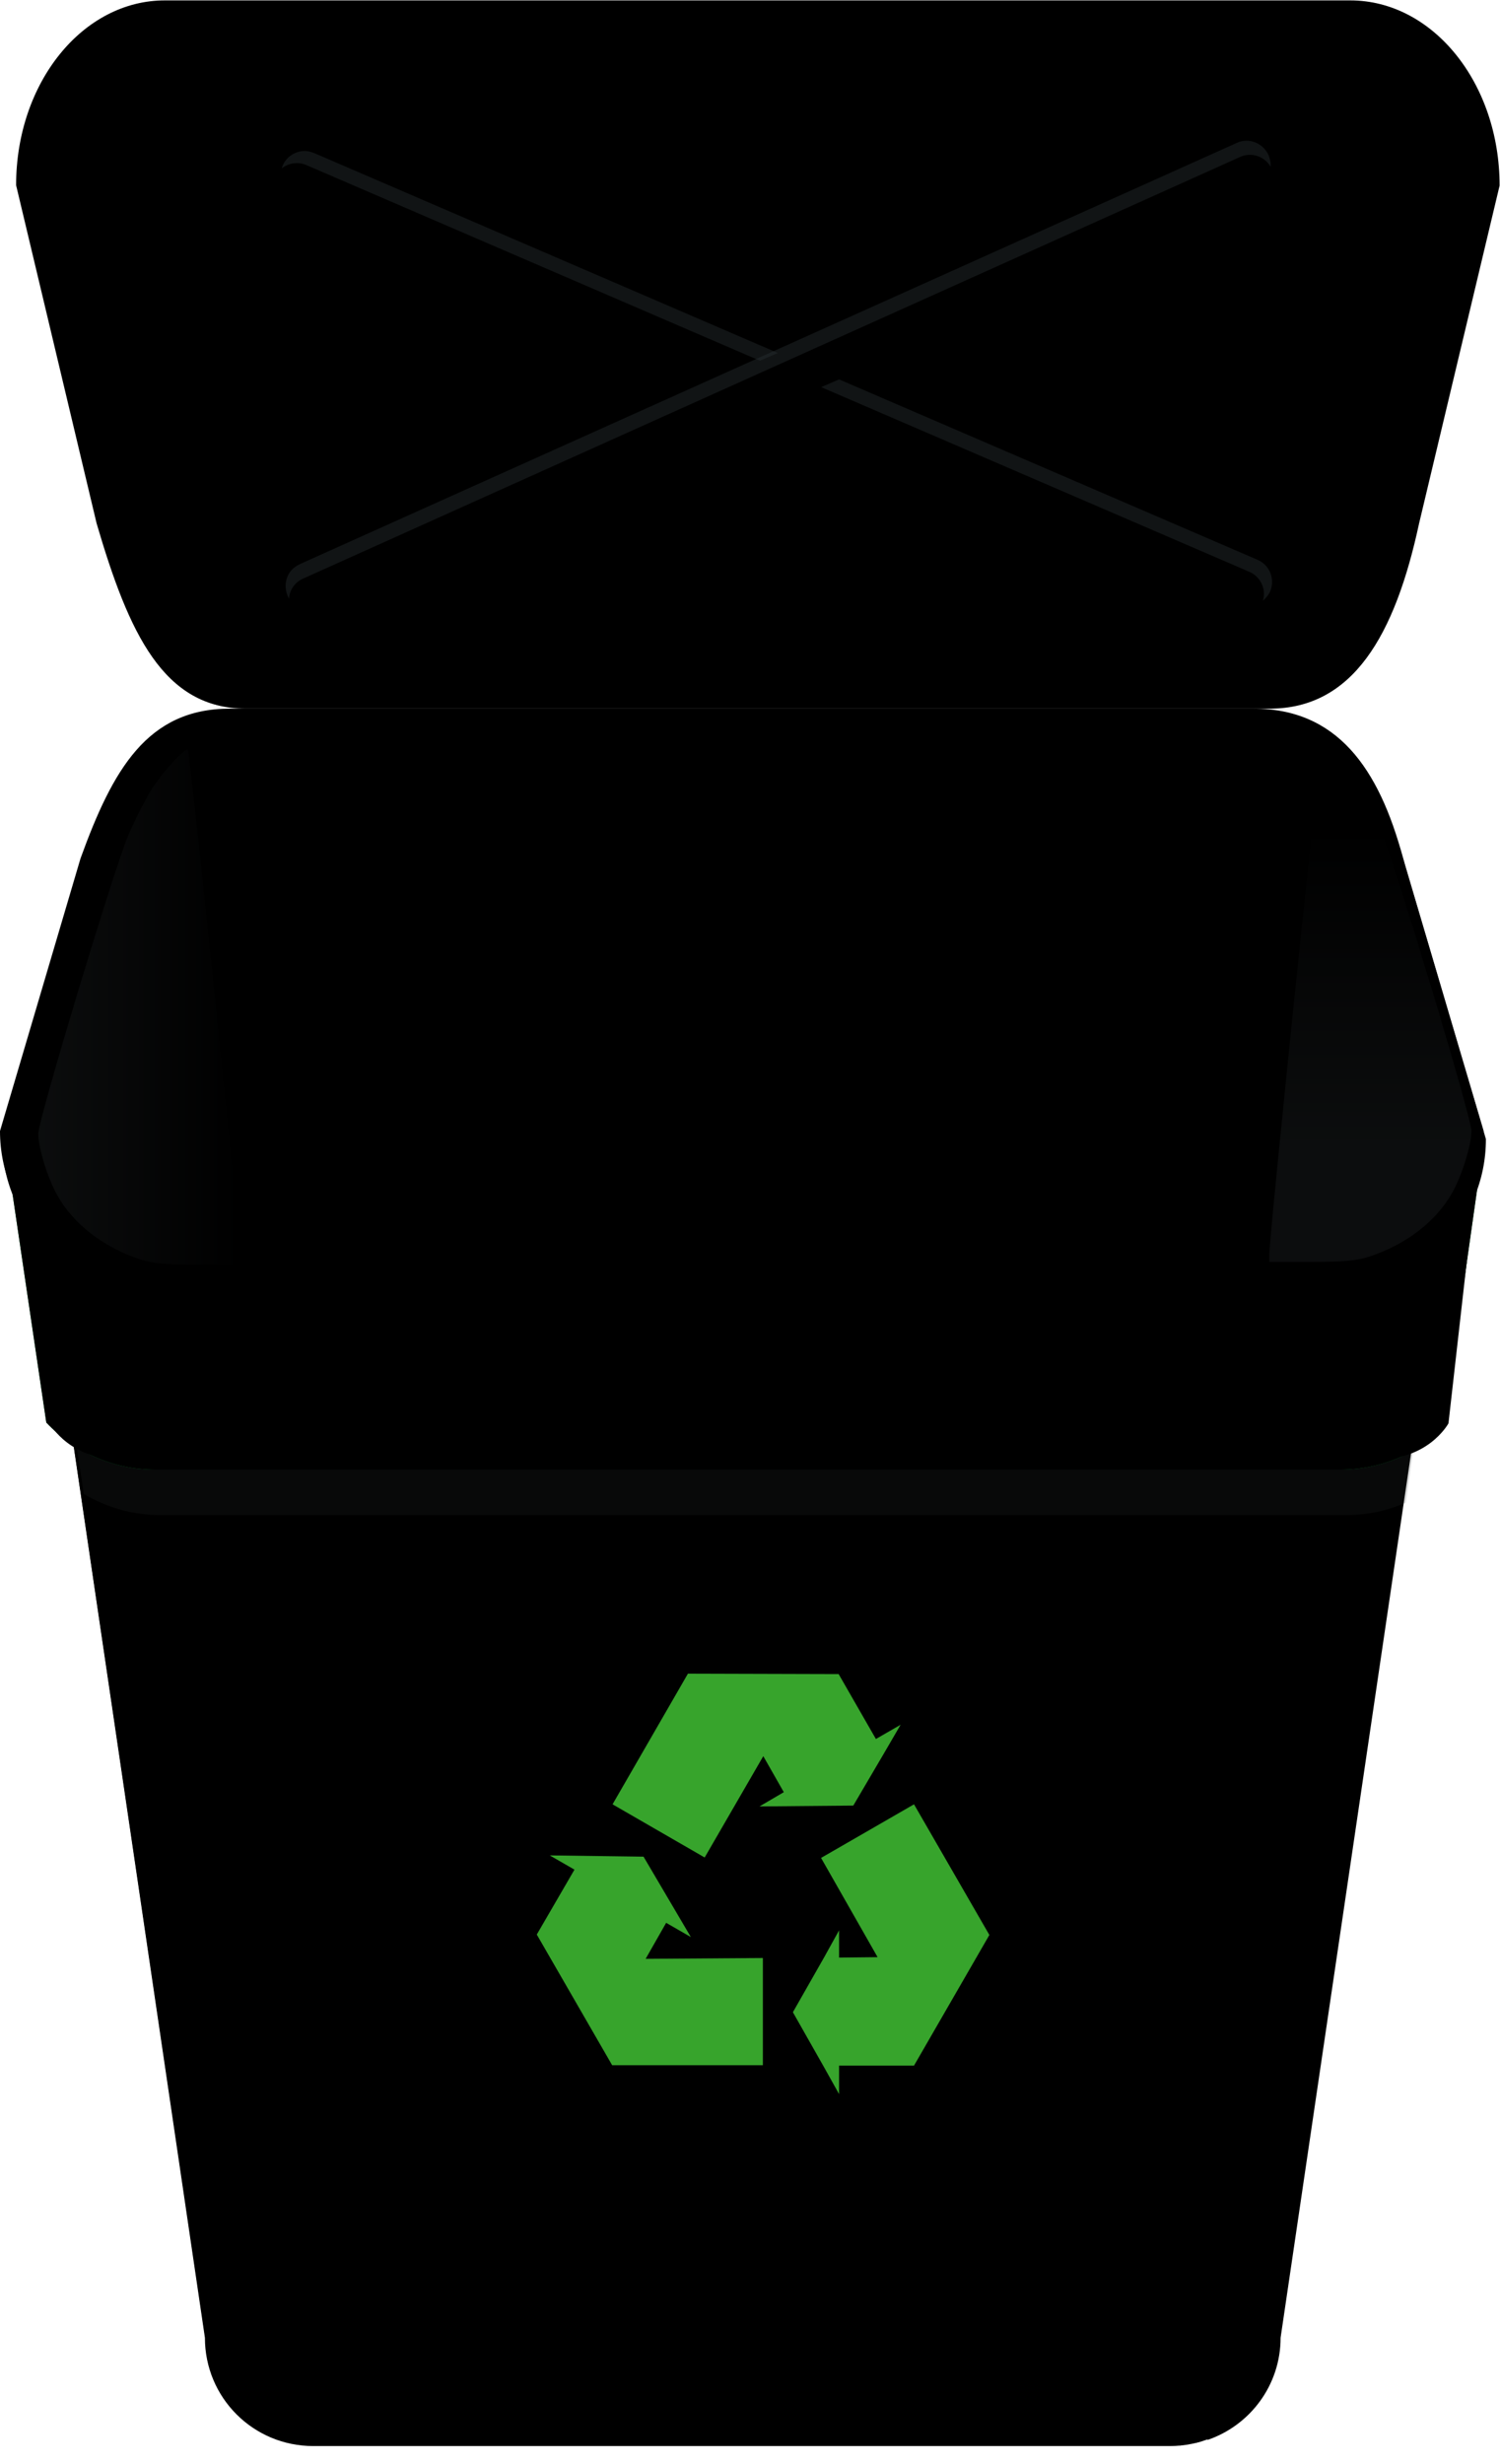 <?xml version="1.0" encoding="utf-8"?>
<!-- Generator: Adobe Illustrator 26.0.0, SVG Export Plug-In . SVG Version: 6.00 Build 0)  -->
<svg version="1.1" id="Capa_1" xmlns="http://www.w3.org/2000/svg" xmlns:xlink="http://www.w3.org/1999/xlink" x="0px" y="0px"
	 viewBox="0 0 372.6 611.9" style="enable-background:new 0 0 372.6 611.9;" xml:space="preserve">
<style type="text/css">
	.st0{opacity:0.25;enable-background:new    ;}
	.st1{filter:url(#d);}
	.st2{fill:#00892C;}
	.st3{opacity:0.179;fill:#2E3436;enable-background:new    ;}
	.st4{opacity:0.389;fill:#2E3436;enable-background:new    ;}
	.st5{opacity:0.25;fill:url(#SVGID_1_);enable-background:new    ;}
	.st6{opacity:0.25;fill:url(#SVGID_00000044173425053700892110000008050496277813913269_);enable-background:new    ;}
	.st7{fill:#37A42C;}
	.st8{filter:url(#e);}
</style>
<filter  height="1.09" id="e" width="1.276" x="-.138" y="-.045">
	<feGaussianBlur  stdDeviation=".792"></feGaussianBlur>
</filter>
<filter  id="d">
	<feGaussianBlur  stdDeviation="1.882"></feGaussianBlur>
</filter>
<path d="M61.1,176h254.3c20.6,0,31.1-18.1,37.1-46l20-83.9c0-25.5-16.6-46-37.1-46H41.1C20.6,0,4,20.5,4,46L24,130
	C32,157.3,40.6,176,61.1,176L61.1,176z"/>
<path class="st0" d="M76.5,165.4h223.6c18.1,0,27.4-15.9,32.7-40.5l17.6-73.8c0-22.4-14.6-40.5-32.7-40.5H58.9
	c-18.1,0-32.7,18.1-32.7,40.5l17.6,73.8C50.8,149,58.4,165.4,76.5,165.4L76.5,165.4z"/>
<path d="M358.9,289.2l-41.4,291.4c0,14.9-12,26.9-26.9,26.9H77.8c-14.9,0-26.9-12-26.9-26.9l-42.7-290L358.9,289.2L358.9,289.2z"/>
<path d="M21,290.5l-12.8,0L51,580.6c0,11.8,7.6,21.8,18.2,25.4c-2.4-4.4-3.8-9.4-3.8-14.8L21,290.5L21,290.5z"/>
<g class="st1">
	<path d="M29,291.8l-12.8,0L59,581.9c0,8,3.1,17.9,8.5,22.8c2.7,2.4,6.2,1.4,9.6,2.6c-2.4-4.4-3.8-9.4-3.8-14.8L29,291.8L29,291.8
		L29,291.8z"/>
</g>
<g class="st1">
	<path d="M340.4,294l12.8,0l-42.8,290.1c0,8.7-4.1,16.4-10.4,21.3c-2.3,1.8-4.2,1.1-7,2c2.4-4.4,3.1-7.3,3.1-12.7L340.4,294
		L340.4,294L340.4,294z"/>
</g>
<path d="M348.1,290.5l12.8,0l-42.8,290.1c0,11.8-7.6,21.8-18.2,25.4c2.4-4.4,3.8-9.4,3.8-14.8L348.1,290.5L348.1,290.5z"/>
<path class="st2" d="M1.1,282.9l10.4,70.4c6.8,7.2,16.4,11.7,27.1,11.7h294.3c10,0,19-3.9,25.6-10.2l9-63.5
	c-5.4,13.9-18.8,23.8-34.7,23.8H38.6c-18.9,0-34.3-13.9-36.8-32.1H1.1L1.1,282.9z"/>
<path d="M57.1,176h254.3c20.6,0,31.1,14.6,37.1,37.1l20,67.7c0,20.6-16.6,37.1-37.1,37.1H37.1C16.6,318,0,301.4,0,280.9l20-67.7
	C28,191.1,36.6,176,57.1,176L57.1,176z"/>
<path class="st3" d="M12.4,314l8.4,57c5.6,3.4,12.2,5.3,19.2,5.3h294.3c5.3,0,10.3-1.1,14.9-3.1l7.7-54.6
	c-6.3,4.8-14.1,7.7-22.6,7.7H40C29,326.3,19.2,321.6,12.4,314L12.4,314z"/>
<path d="M57.7,178c-20.6,0-29.2,15.1-37.2,37.2l-20,67.7c0,20.6,16.6,37.1,37.2,37.1h294.3c20.6,0,37.1-16.5,37.1-37.1l-20-67.7
	c-6-22.6-16.5-37.2-37.1-37.2L57.7,178L57.7,178z M64,180.5h243.5c19.7,0,29.8,13.8,35.6,35.1l19.2,63.9c0,19.4-15.9,35-35.6,35
	H44.9c-19.7,0-35.6-15.6-35.6-35l19.2-63.9C36.1,194.7,44.3,180.5,64,180.5L64,180.5z"/>
<path d="M313.2,139.6L79,38.5c-3.1-1.3-6.6,0.1-7.9,3.2s0.1,6.6,3.2,7.9l234.2,101.1c3.1,1.3,6.6-0.1,7.9-3.2
	S316.2,140.9,313.2,139.6z"/>
<path class="st4" d="M75.7,37.5c-2.3,0-4.6,1.4-5.5,3.7c-0.1,0.2-0.2,0.4-0.2,0.6c1.7-1.3,4-1.7,6.1-0.8l234.2,101
	c2.8,1.2,4.3,4.3,3.4,7.2c0.7-0.6,1.4-1.4,1.8-2.3c1.3-3.1-0.1-6.6-3.2-7.9L78,38C77.2,37.7,76.4,37.5,75.7,37.5L75.7,37.5z"/>
<g transform="matrix(1 0 0 -1 -6.8583e-8 606.2)">
	<path d="M313.2,557.2L79,456.1c-3.1-1.3-6.6,0.1-7.9,3.2s0.1,6.6,3.2,7.9l234.2,101.1c3.1,1.3,6.6-0.1,7.9-3.2
		S316.2,558.4,313.2,557.2L313.2,557.2z"/>
	<path class="st4" d="M72.5,464.7c-1.6-1.7-2-4.3-1-6.6c0.1-0.2,0.2-0.4,0.3-0.6c0.1,2.1,1.4,4.1,3.5,5L308,567.2
		c2.8,1.3,6.1,0.2,7.6-2.4c0.1,1-0.1,1.9-0.5,2.9c-1.4,3-4.9,4.4-7.9,3L74.5,466.1C73.7,465.7,73.1,465.3,72.5,464.7L72.5,464.7z"/>
</g>
<linearGradient id="SVGID_1_" gradientUnits="userSpaceOnUse" x1="9.426" y1="250.224" x2="59.631" y2="250.224">
	<stop  offset="0" style="stop-color:#2E3436"/>
	<stop  offset="1" style="stop-color:#2E3436;stop-opacity:0"/>
</linearGradient>
<path class="st5" d="M34.9,312.8c-9.2-3-16.7-8.8-20.7-16c-2.4-4.3-4.7-11.8-4.7-15.2c0-3.5,18.8-65.7,22.3-74
	c1.5-3.5,3.8-8.1,5.1-10.3c2.7-4.7,9-11.8,9.8-11c0.5,0.5,13,121.4,13,125.9l0,1.9l-10.4,0C41.2,314.1,37.9,313.8,34.9,312.8
	L34.9,312.8z"/>
<linearGradient id="SVGID_00000181770536956002781440000001871107381259893157_" gradientUnits="userSpaceOnUse" x1="340.467" y1="331.16" x2="340.467" y2="408.73" gradientTransform="matrix(1 0 0 -1 0 614)">
	<stop  offset="0" style="stop-color:#2E3436"/>
	<stop  offset="1" style="stop-color:#2E3436;stop-opacity:0"/>
</linearGradient>
<path style="opacity:0.25;fill:url(#SVGID_00000181770536956002781440000001871107381259893157_);enable-background:new    ;" d="
	M340.1,312.1c9.2-3,16.7-8.8,20.7-16c2.4-4.3,4.7-11.8,4.7-15.2c0-3.5-18.8-65.7-22.3-74c-1.5-3.5-3.8-8.1-5.1-10.3
	c-2.7-4.7-9-11.8-9.8-11c-0.5,0.5-13,121.4-13,125.9l0,1.9l10.4,0C333.8,313.4,337.1,313.1,340.1,312.1L340.1,312.1z"/>
<path d="M1.1,282.9l10.4,70.4c6.8,7.2,16.4,11.7,27.1,11.7h294.3c10,0,19-3.9,25.6-10.2l9-63.5c-5.4,13.9-18.8,23.8-34.7,23.8H38.6
	c-18.9,0-34.3-13.9-36.8-32.1H1.1L1.1,282.9z"/>
<g transform="matrix(1.04 0 0 1.04 135 154.32)">
	<path class="st7" d="M34.5,251.3l-18,31.2l22,12.7l14-24.2l4.9,8.6l-5.8,3.4l22.4-0.2l7.4-12.6l3.9-6.7l-5.9,3.4l-8.9-15.5
		L34.5,251.3L34.5,251.3z M88.5,282.5l-22.2,12.8L79.8,319l-9.2,0.1v-6.5l-3.6,6.5l-7.4,13v0.1l7.2,12.7l3.8,6.8v-6.8h17.9l18-31.2
		L88.5,282.5z M1.5,294.7l5.9,3.4l-9,15.5l18,31.2h36v-25.6l-28,0.2l4.9-8.6l5.9,3.4L23.9,295L1.5,294.7z"/>
</g>
<g class="st8">
	<path d="M5.5,293.4c0,0,8.1,15.6,23,19.4l3.2,49.5c-14.1,1.1-19.4-8.8-19.4-8.8L5.5,293.4L5.5,293.4z"/>
</g>
<g class="st8">
	<path d="M366.6,293.4c0,0-8.1,15.6-23,19.4l-3.2,49.5c14.1,1.1,19.4-8.8,19.4-8.8L366.6,293.4L366.6,293.4z"/>
</g>
</svg>
